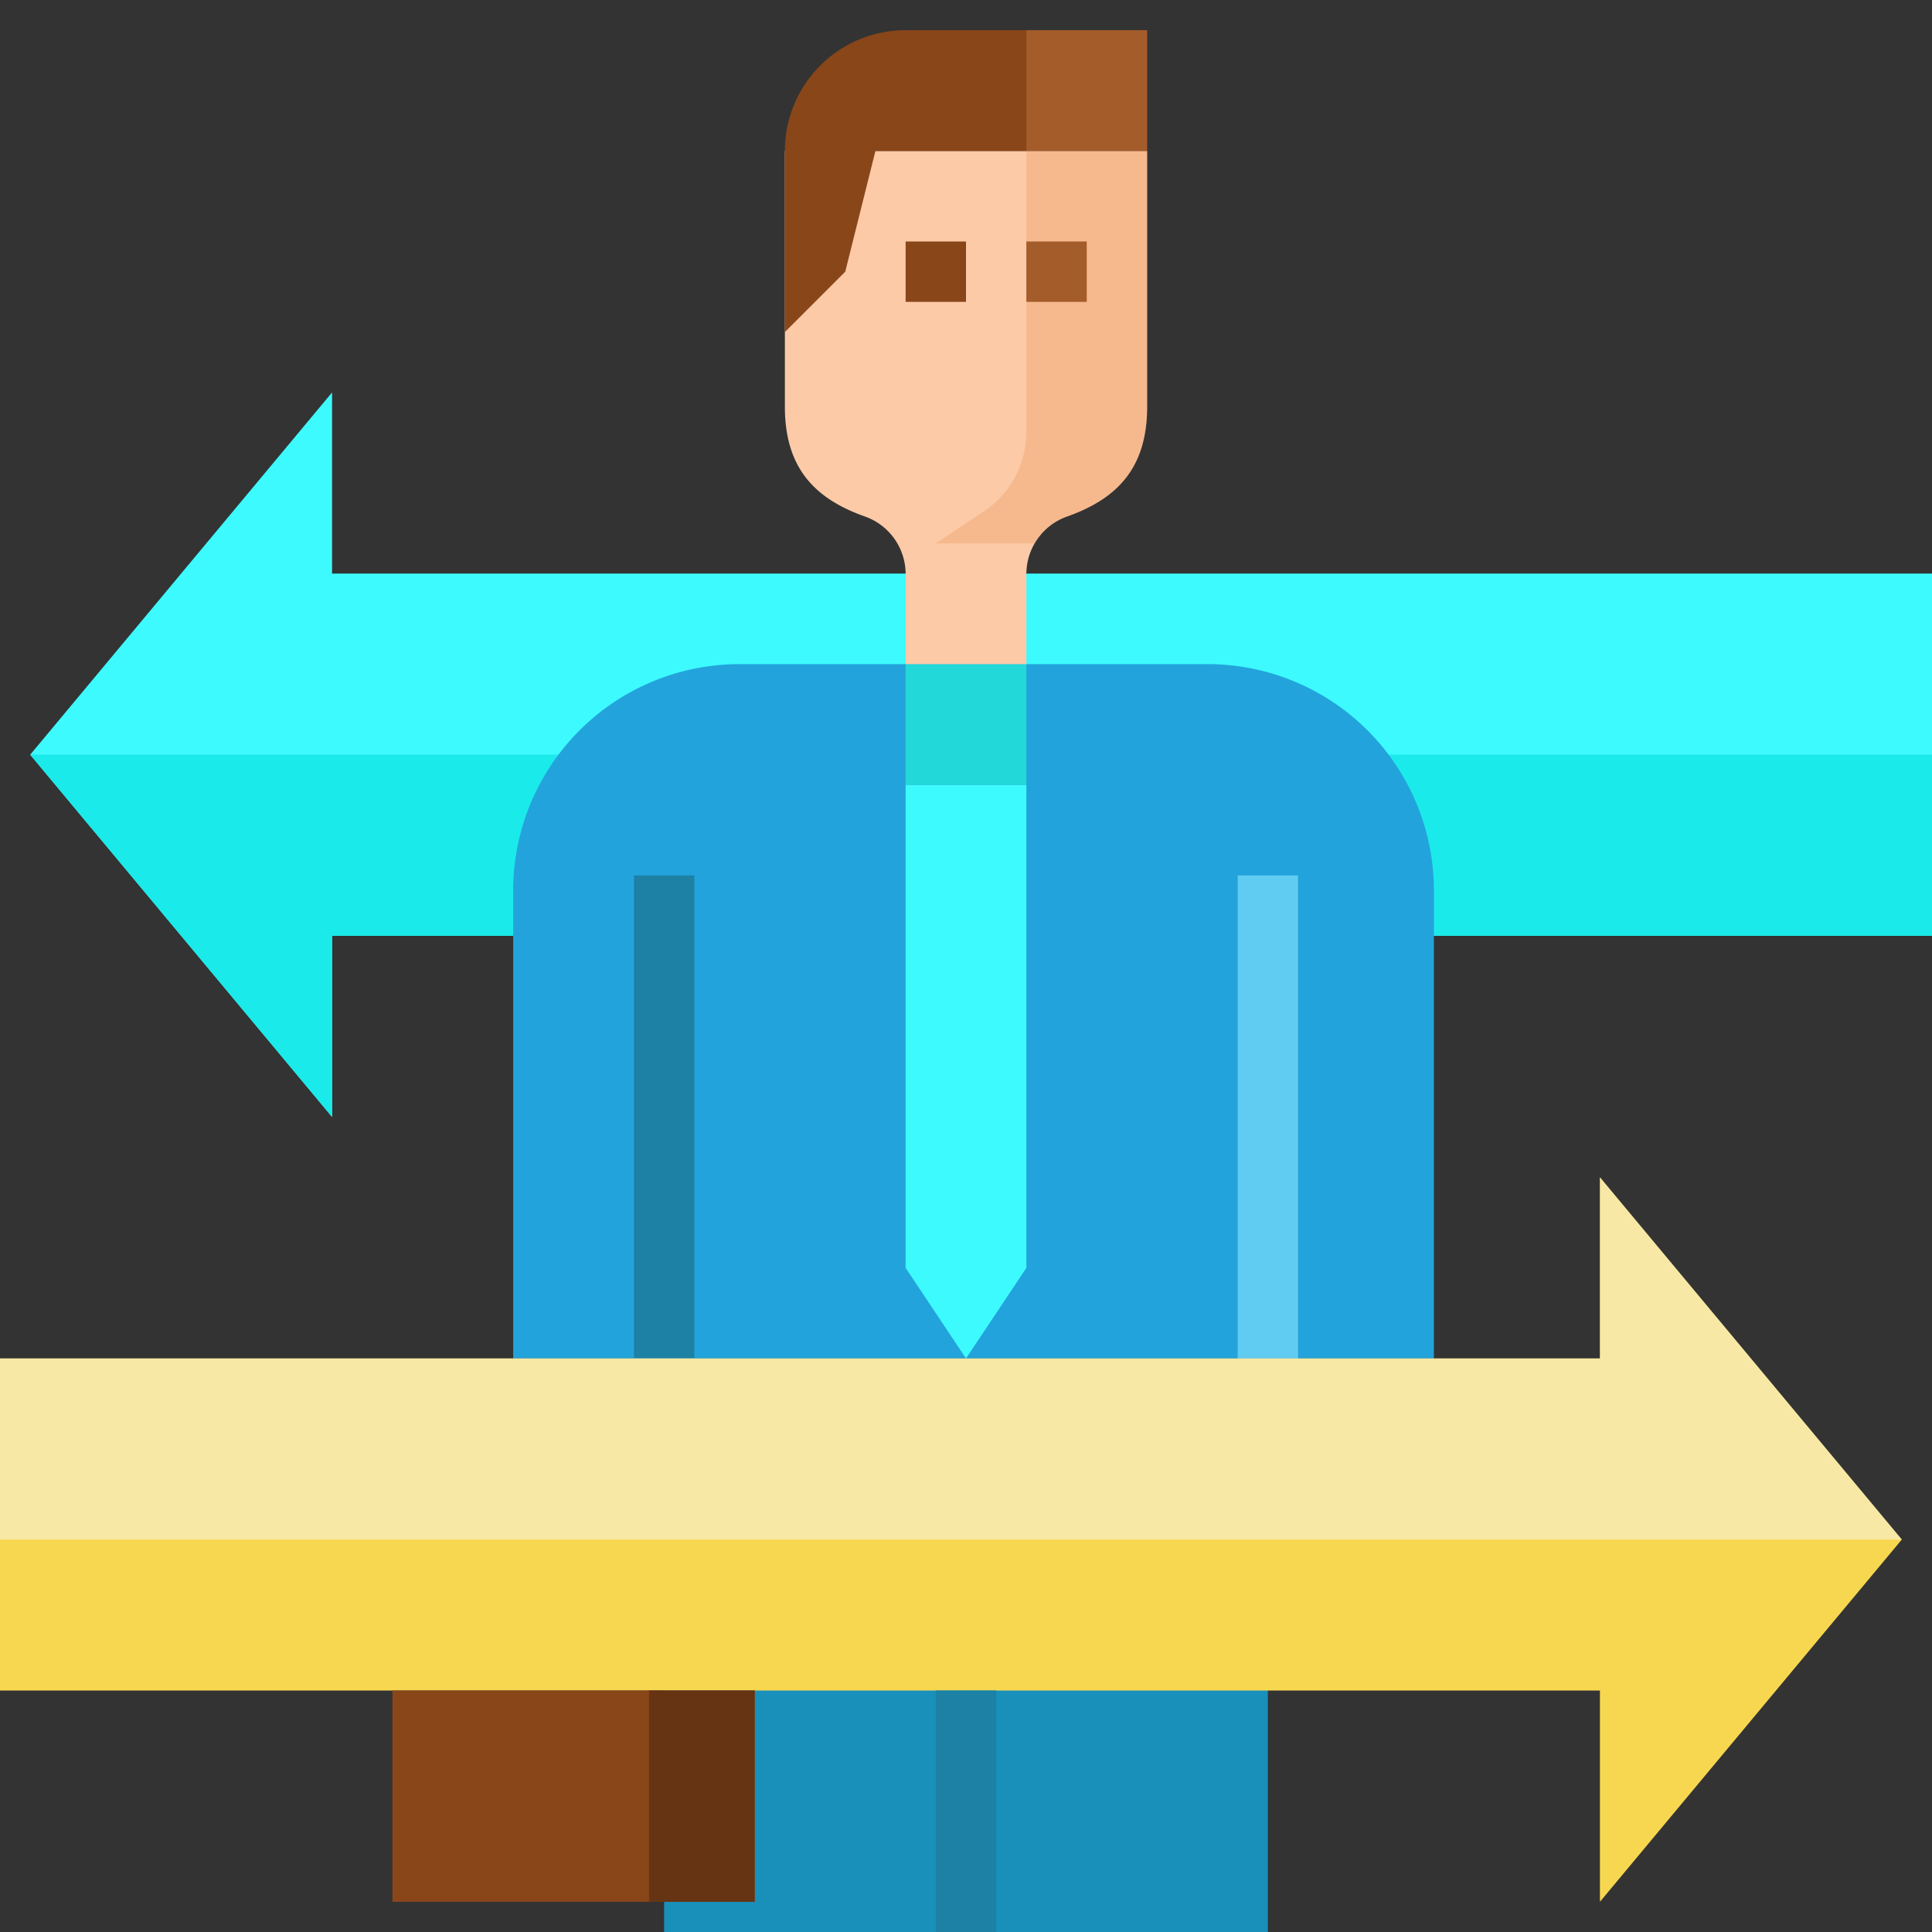 <svg id="Layer_2" height="512" viewBox="0 0 512 512" width="512" xmlns="http://www.w3.org/2000/svg" data-name="Layer 2"><rect x="0" y="0" width="512" height="512" fill="#333333" stroke="none"/><path d="m512 152h-424v-48l-80 96 80 96v-48h424" fill="#3dfaff"/><path d="m88 296v-48h424v-48h-504z" fill="#1beaea"/><path d="m176 432h160v80h-160z" fill="#1990ba"/><path d="m136 360v-124a60 60 0 0 1 60-60h124a60 60 0 0 1 60 60v124" fill="#23a3db"/><path d="m240 208v128l16 24 16-24v-128z" fill="#3dfaff"/><path d="m240 176h32v32h-32z" fill="#23d8d8"/><path d="m208 40v67.773c0 16.041 7.709 24.292 21.078 29.056a16.177 16.177 0 0 1 10.922 15.171v24h32v-24a16.177 16.177 0 0 1 10.922-15.171c13.369-4.764 21.078-13.014 21.078-29.056v-67.773z" fill="#fdcaa7"/><g fill="#894619"><path d="m240 8h64v32h-72l-8 32-16 16v-48a32 32 0 0 1 32-32z"/><path d="m240 64h16v16h-16z"/><path d="m272 64h16v16h-16z"/></g><path d="m248 144h26.19a16.552 16.552 0 0 1 8.732-7.171c13.369-4.764 21.078-13.014 21.078-29.056v-99.773h-32v106.444a25.33 25.33 0 0 1 -11.279 21.076z" fill="#e28f56" opacity=".3"/><path d="m168 232h16v128h-16z" fill="#1c81a5"/><path d="m328 232h16v128h-16z" fill="#61ccf2"/><path d="m0 360h424v-48l80 96-80 96v-56h-424" fill="#f7d74f"/><path d="m248 448h16v64h-16z" fill="#1c81a5"/><path d="m104 448h96v56h-96z" fill="#894619"/><path d="m172 448h28v56h-28z" fill="#663412"/><path d="m424 360h-424v48h504l-80-96z" fill="#fafbfc" opacity=".5"/></svg>